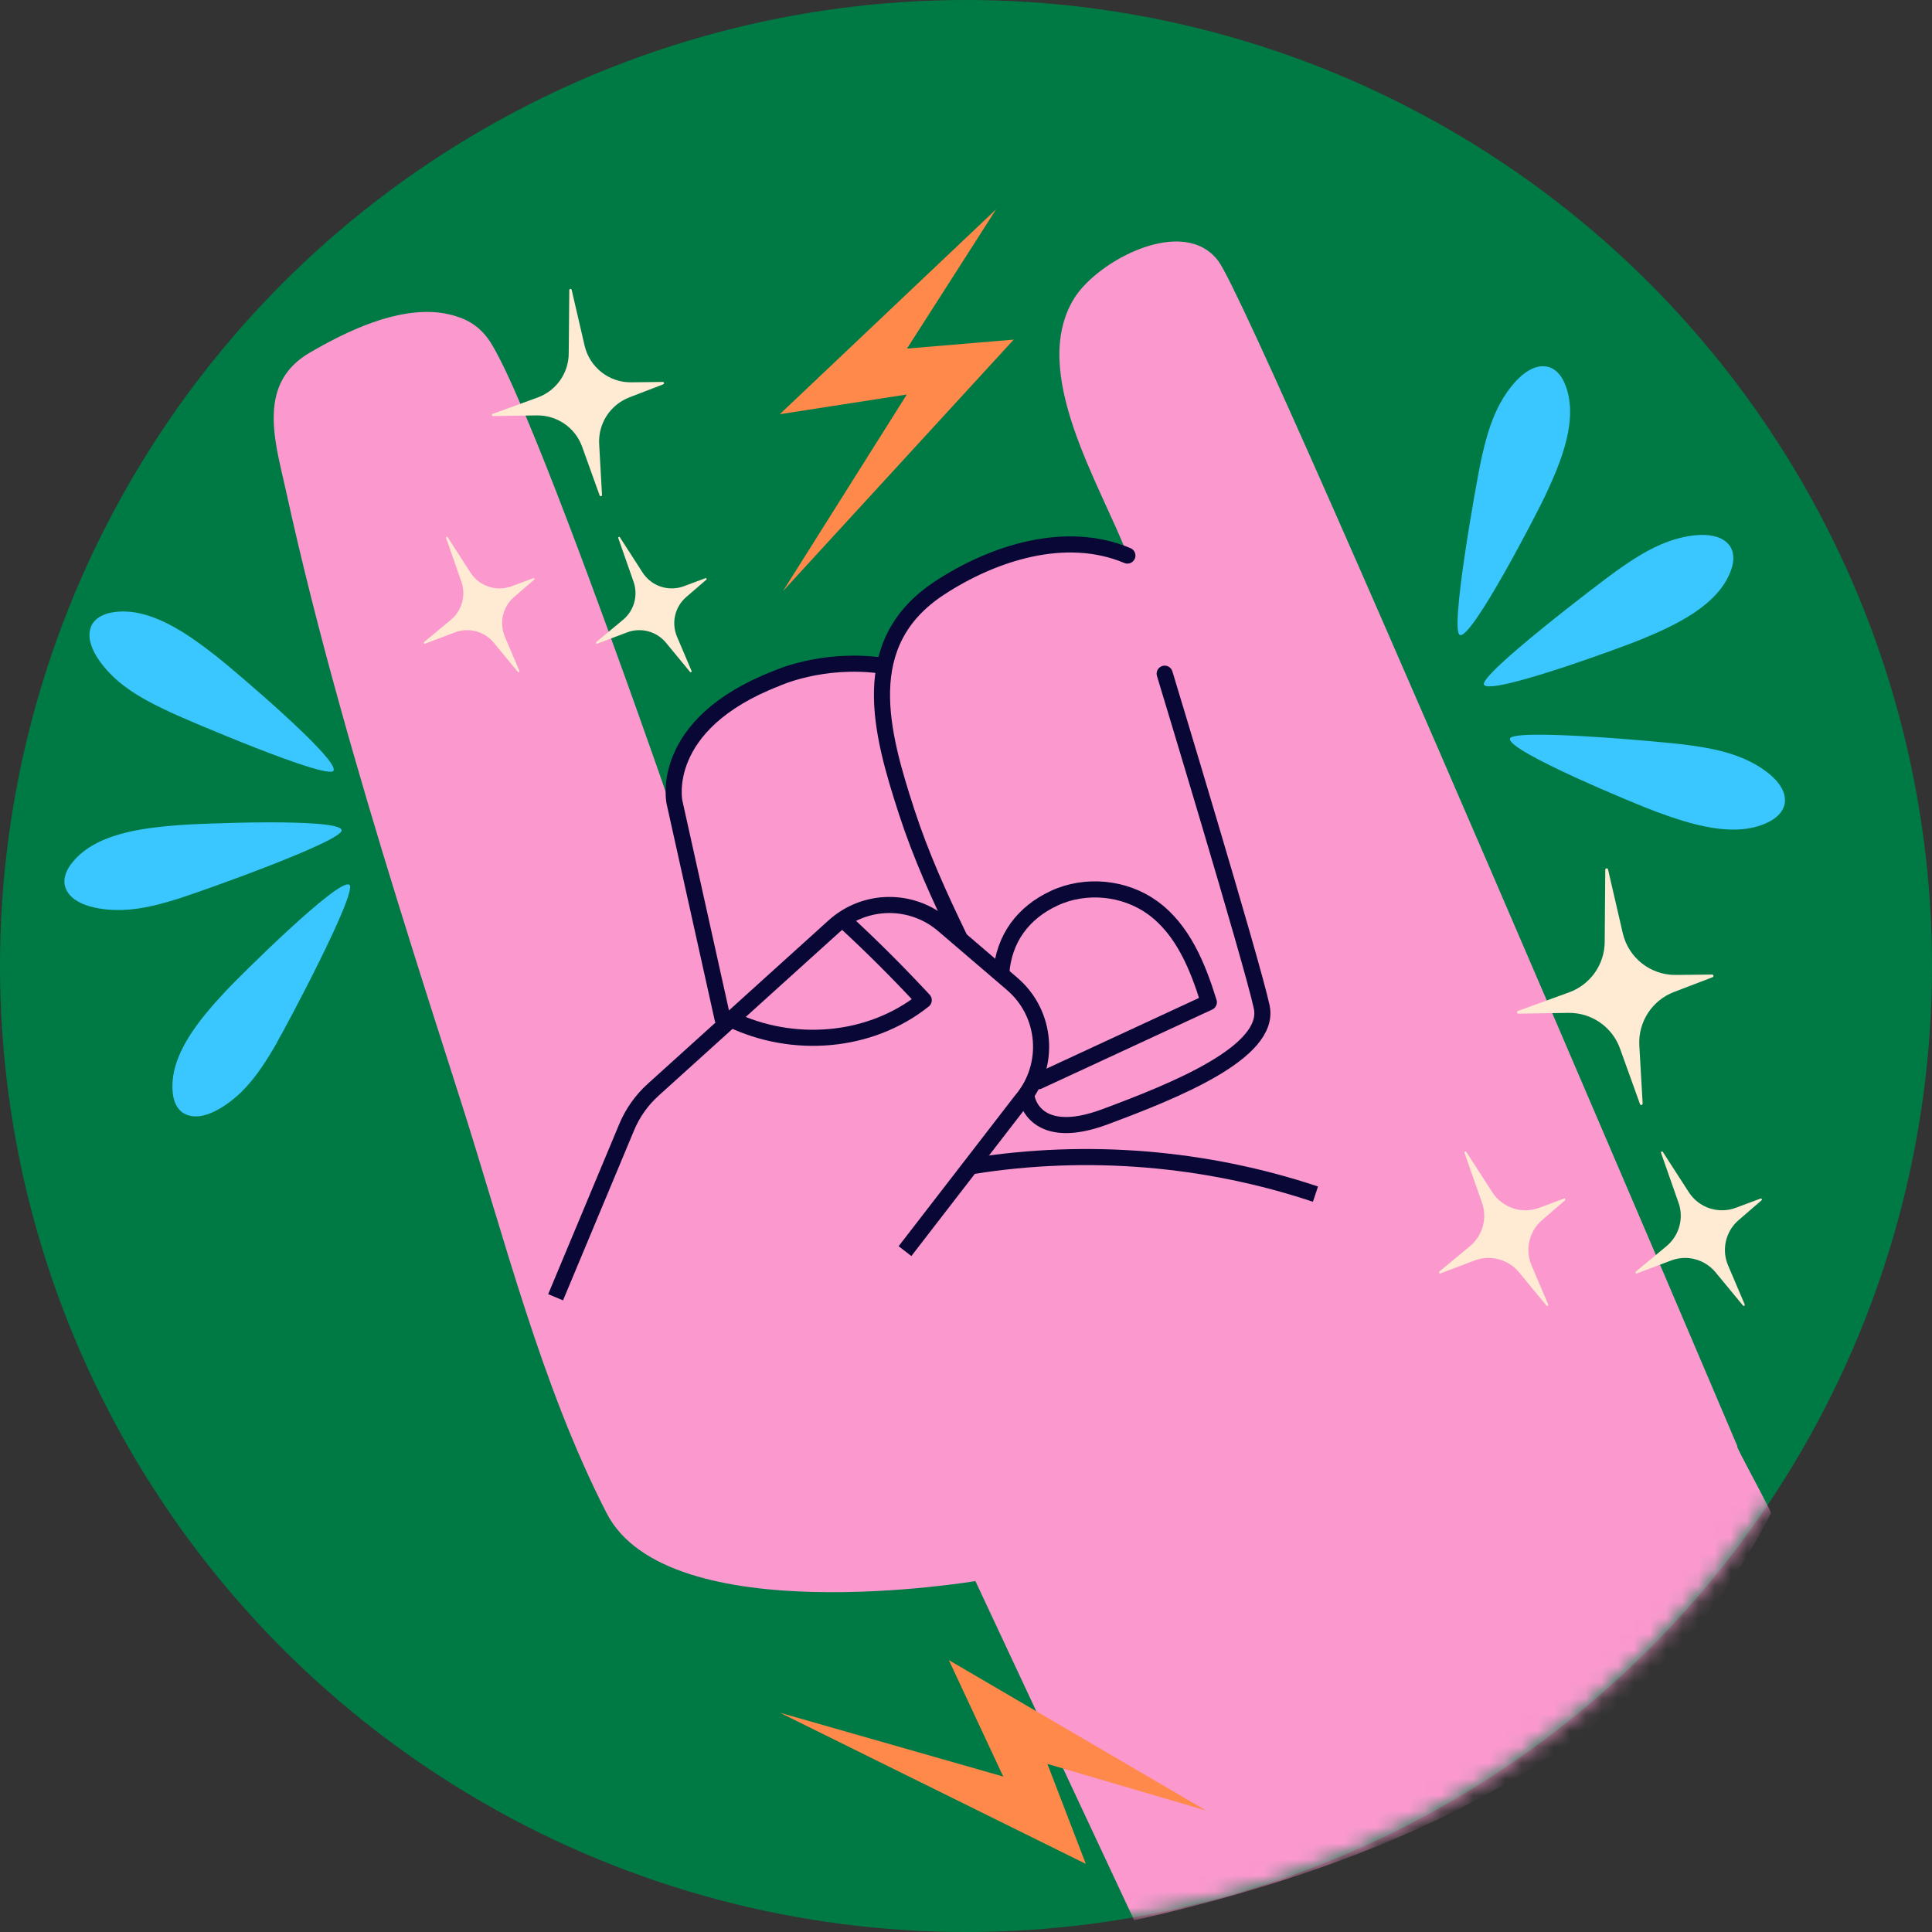 <svg width="120" height="120" viewBox="0 0 120 120" fill="none" xmlns="http://www.w3.org/2000/svg">
<rect x="0" y="0" width="120" height="120" fill="#333333" stroke="none"/>
<circle cx="60" cy="60" r="60" fill="#007A44"/>
<mask id="mask0_5486_123636" style="mask-type:alpha" maskUnits="userSpaceOnUse" x="0" y="0" width="120" height="120">
<circle cx="60" cy="60" r="60" fill="#D9D9D9"/>
</mask>
<g mask="url(#mask0_5486_123636)">
<path d="M107.898 89.842C107.857 89.937 110.047 93.889 110 93.984C102.656 108.589 86.799 115.62 70.445 119.272L66.049 109.877L64.336 106.22L60.584 98.203C60.584 98.203 41.494 101.417 37.678 93.984C33.595 86.025 31.302 76.755 28.584 68.271C26.014 60.248 23.35 51.923 21.069 43.681C19.858 39.32 18.735 34.924 17.766 30.505C17.607 29.772 17.418 29.016 17.264 28.254C16.786 25.826 16.709 23.385 19.226 21.914C21.483 20.597 24.626 19.055 27.403 19.433C27.846 19.498 28.283 19.61 28.703 19.775C29.394 20.053 29.997 20.526 30.452 21.241C30.948 22.021 31.627 23.445 32.401 25.258C32.502 25.477 32.596 25.696 32.691 25.926C34.274 29.678 36.206 34.848 37.902 39.492C37.943 39.61 37.985 39.722 38.02 39.834C40.1 45.542 41.766 50.386 41.896 50.753C41.878 50.647 41.801 50.168 41.855 49.477C41.855 49.471 41.855 49.459 41.855 49.453C41.985 47.805 42.818 44.968 46.723 42.936C47.858 42.351 48.85 41.932 49.719 41.642C49.719 41.642 49.723 41.64 49.73 41.636C53.334 40.419 54.764 41.329 54.764 41.329C54.764 41.329 55.568 36.91 60.992 34.895C61.996 34.523 62.941 34.275 63.81 34.121C63.851 34.121 63.899 34.103 63.94 34.091C66.977 33.571 69.092 34.156 69.789 34.399L69.801 34.404C69.854 34.416 69.901 34.44 69.955 34.464C69.984 34.464 70.008 34.481 70.037 34.493C68.371 30.109 63.887 23.131 66.717 18.535C68.164 16.189 73.506 13.335 75.668 16.207C76.921 17.873 86.864 40.709 96.152 62.321C96.253 62.558 96.353 62.8 96.459 63.036C98.716 68.283 100.92 73.447 102.959 78.203C103.029 78.38 103.106 78.552 103.183 78.729C104.932 82.817 106.533 86.593 107.916 89.836L107.898 89.842Z" fill="#FB99CF"/>
<path d="M34.51 80.575L38.929 69.999C39.295 69.125 39.851 68.339 40.554 67.701L51.797 57.538C53.718 55.801 56.625 55.766 58.592 57.45L62.87 61.113C65.02 62.956 65.274 66.194 63.437 68.351L56.211 77.71" stroke="#080735" stroke-miterlimit="10"/>
<path d="M60.43 72.421C67.526 71.293 74.893 71.895 81.706 74.17" stroke="#080735" stroke-miterlimit="10"/>
<path d="M44.907 63.393L41.894 49.828C41.894 49.828 40.837 45.007 48.222 42.141C48.222 42.141 51.034 40.835 54.751 41.338" stroke="#080735" stroke-miterlimit="10"/>
<path d="M59.578 58.216C58.338 55.646 57.215 53.182 56.329 50.47C54.698 45.46 53.168 39.924 58.349 36.527C61.67 34.346 66.184 32.887 70.024 34.506" stroke="#080735" stroke-linecap="round" stroke-linejoin="round"/>
<path d="M63.797 68.266C63.797 68.266 64.299 70.978 68.618 69.371C72.937 67.764 78.969 65.353 78.367 62.541C77.764 59.728 72.34 41.844 72.34 41.844" stroke="#080735" stroke-linecap="round" stroke-linejoin="round"/>
<path d="M45.381 63.299C49.233 65.16 54.037 64.794 57.375 62.123C55.78 60.404 54.12 58.744 52.388 57.154" stroke="#080735" stroke-linecap="round" stroke-linejoin="round"/>
<path d="M62.191 60.426C62.357 58.293 63.538 56.692 65.482 55.788C67.426 54.884 69.849 55.12 71.58 56.373C73.465 57.731 74.398 60.03 75.083 62.251L64.502 67.155" stroke="#080735" stroke-linecap="round" stroke-linejoin="round"/>
</g>
<path d="M91.961 28.734C92.227 27.505 92.534 26.265 93.125 25.148C93.633 24.185 94.827 22.501 96.121 22.779C96.599 22.879 96.954 23.299 97.155 23.747C98.147 25.945 96.912 28.787 95.979 30.784C95.477 31.848 91.429 39.694 90.679 39.44C90.029 39.221 91.719 29.88 91.961 28.734Z" fill="#3AC7FF"/>
<path d="M100.352 35.493C101.374 34.767 102.443 34.058 103.631 33.632C104.653 33.26 106.674 32.829 107.442 33.91C107.725 34.312 107.702 34.855 107.548 35.322C106.798 37.614 103.968 38.873 101.929 39.718C100.842 40.167 92.559 43.221 92.175 42.53C91.844 41.928 99.395 36.179 100.346 35.499L100.352 35.493Z" fill="#3AC7FF"/>
<path d="M104.563 46.24C105.81 46.4 107.074 46.601 108.238 47.091C109.243 47.511 111.021 48.562 110.856 49.874C110.797 50.358 110.407 50.748 109.981 50.985C107.872 52.16 104.941 51.174 102.868 50.417C101.763 50.01 93.597 46.648 93.786 45.88C93.952 45.212 103.399 46.093 104.563 46.24Z" fill="#3AC7FF"/>
<path d="M17.203 64.757C16.577 65.844 15.897 66.931 14.999 67.818C14.219 68.58 12.571 69.815 11.419 69.153C10.993 68.911 10.787 68.403 10.733 67.912C10.462 65.513 12.506 63.191 14.007 61.573C14.81 60.71 21.067 54.483 21.699 54.955C22.249 55.363 17.788 63.741 17.197 64.751L17.203 64.757Z" fill="#3AC7FF"/>
<path d="M11.289 55.753C10.09 56.131 8.861 56.48 7.596 56.521C6.509 56.556 4.459 56.355 4.051 55.091C3.904 54.624 4.093 54.11 4.382 53.714C5.8 51.759 8.879 51.428 11.076 51.251C12.252 51.156 21.073 50.784 21.221 51.558C21.351 52.231 12.406 55.398 11.289 55.747V55.753Z" fill="#3AC7FF"/>
<path d="M10.568 44.232C9.433 43.7 8.287 43.121 7.33 42.3C6.503 41.591 5.132 40.049 5.687 38.85C5.894 38.407 6.385 38.158 6.863 38.058C9.226 37.58 11.72 39.417 13.457 40.776C14.384 41.503 21.126 47.198 20.712 47.872C20.352 48.457 11.625 44.728 10.562 44.232H10.568Z" fill="#3AC7FF"/>
<path d="M61.871 13L48.435 25.727L56.323 24.503L48.636 36.71L62.964 21.094L56.335 21.65L61.871 13Z" fill="#FF894A"/>
<path d="M74.911 112.454L58.935 103.113L62.314 110.345L48.441 106.381L67.443 115.769L65.056 109.559L74.911 112.454Z" fill="#FF894A"/>
<path d="M94.276 62.794L97.461 61.636C98.779 61.158 99.659 59.911 99.671 58.511L99.706 54.02C99.706 53.92 99.854 53.902 99.878 54.003L100.793 57.961C101.148 59.497 102.525 60.579 104.102 60.555L106.341 60.531C106.436 60.531 106.465 60.661 106.371 60.697L103.966 61.618C102.607 62.138 101.739 63.486 101.821 64.939L102.028 68.543C102.028 68.643 101.892 68.673 101.863 68.578L100.622 65.128C100.138 63.781 98.85 62.889 97.414 62.912L94.312 62.96C94.218 62.96 94.188 62.824 94.282 62.794H94.276Z" fill="#FFEAD4"/>
<path d="M89.397 78.983L91.305 77.4C92.091 76.744 92.392 75.668 92.05 74.705L90.962 71.604C90.939 71.533 91.033 71.485 91.075 71.55L92.688 74.05C93.314 75.019 94.525 75.42 95.606 75.019L97.143 74.445C97.207 74.422 97.261 74.505 97.208 74.552L95.784 75.781C94.974 76.478 94.708 77.618 95.128 78.599L96.162 81.027C96.191 81.092 96.103 81.145 96.055 81.092L94.348 79.024C93.68 78.215 92.57 77.92 91.589 78.292L89.462 79.095C89.397 79.119 89.344 79.036 89.397 78.989V78.983Z" fill="#FFEAD4"/>
<path d="M101.604 78.983L103.512 77.4C104.298 76.744 104.599 75.668 104.257 74.705L103.169 71.604C103.146 71.533 103.24 71.485 103.282 71.55L104.895 74.05C105.521 75.019 106.732 75.42 107.813 75.019L109.35 74.445C109.415 74.422 109.468 74.505 109.415 74.552L107.991 75.781C107.181 76.478 106.915 77.618 107.335 78.599L108.369 81.027C108.398 81.092 108.31 81.145 108.262 81.092L106.555 79.024C105.887 78.215 104.777 77.92 103.796 78.292L101.669 79.095C101.604 79.119 101.551 79.036 101.604 78.989V78.983Z" fill="#FFEAD4"/>
<path d="M30.603 25.708L33.392 24.691C34.544 24.272 35.318 23.179 35.324 21.956L35.36 18.021C35.36 17.932 35.49 17.92 35.507 18.003L36.311 21.471C36.624 22.812 37.829 23.764 39.206 23.746L41.167 23.722C41.25 23.722 41.274 23.841 41.197 23.87L39.094 24.68C37.9 25.14 37.144 26.31 37.215 27.586L37.392 30.741C37.392 30.83 37.274 30.854 37.244 30.771L36.157 27.746C35.732 26.564 34.603 25.784 33.345 25.802L30.627 25.843C30.544 25.843 30.521 25.725 30.598 25.696L30.603 25.708Z" fill="#FFEAD4"/>
<path d="M26.331 39.887L28.003 38.499C28.694 37.926 28.954 36.98 28.659 36.135L27.708 33.417C27.684 33.358 27.773 33.317 27.808 33.37L29.22 35.562C29.77 36.413 30.833 36.762 31.779 36.413L33.126 35.911C33.185 35.887 33.226 35.964 33.179 36.005L31.932 37.081C31.223 37.689 30.993 38.688 31.359 39.55L32.263 41.677C32.287 41.736 32.21 41.784 32.168 41.736L30.674 39.923C30.089 39.214 29.12 38.954 28.257 39.279L26.396 39.982C26.337 40.005 26.296 39.928 26.343 39.887H26.331Z" fill="#FFEAD4"/>
<path d="M37.024 39.887L38.696 38.499C39.388 37.926 39.648 36.98 39.352 36.135L38.401 33.417C38.377 33.358 38.466 33.317 38.501 33.37L39.913 35.562C40.463 36.413 41.526 36.762 42.472 36.413L43.819 35.911C43.878 35.887 43.919 35.964 43.872 36.005L42.625 37.081C41.916 37.689 41.686 38.688 42.052 39.55L42.956 41.677C42.98 41.736 42.903 41.784 42.862 41.736L41.367 39.923C40.782 39.214 39.813 38.954 38.95 39.279L37.089 39.982C37.03 40.005 36.989 39.928 37.036 39.887H37.024Z" fill="#FFEAD4"/>
</svg>
